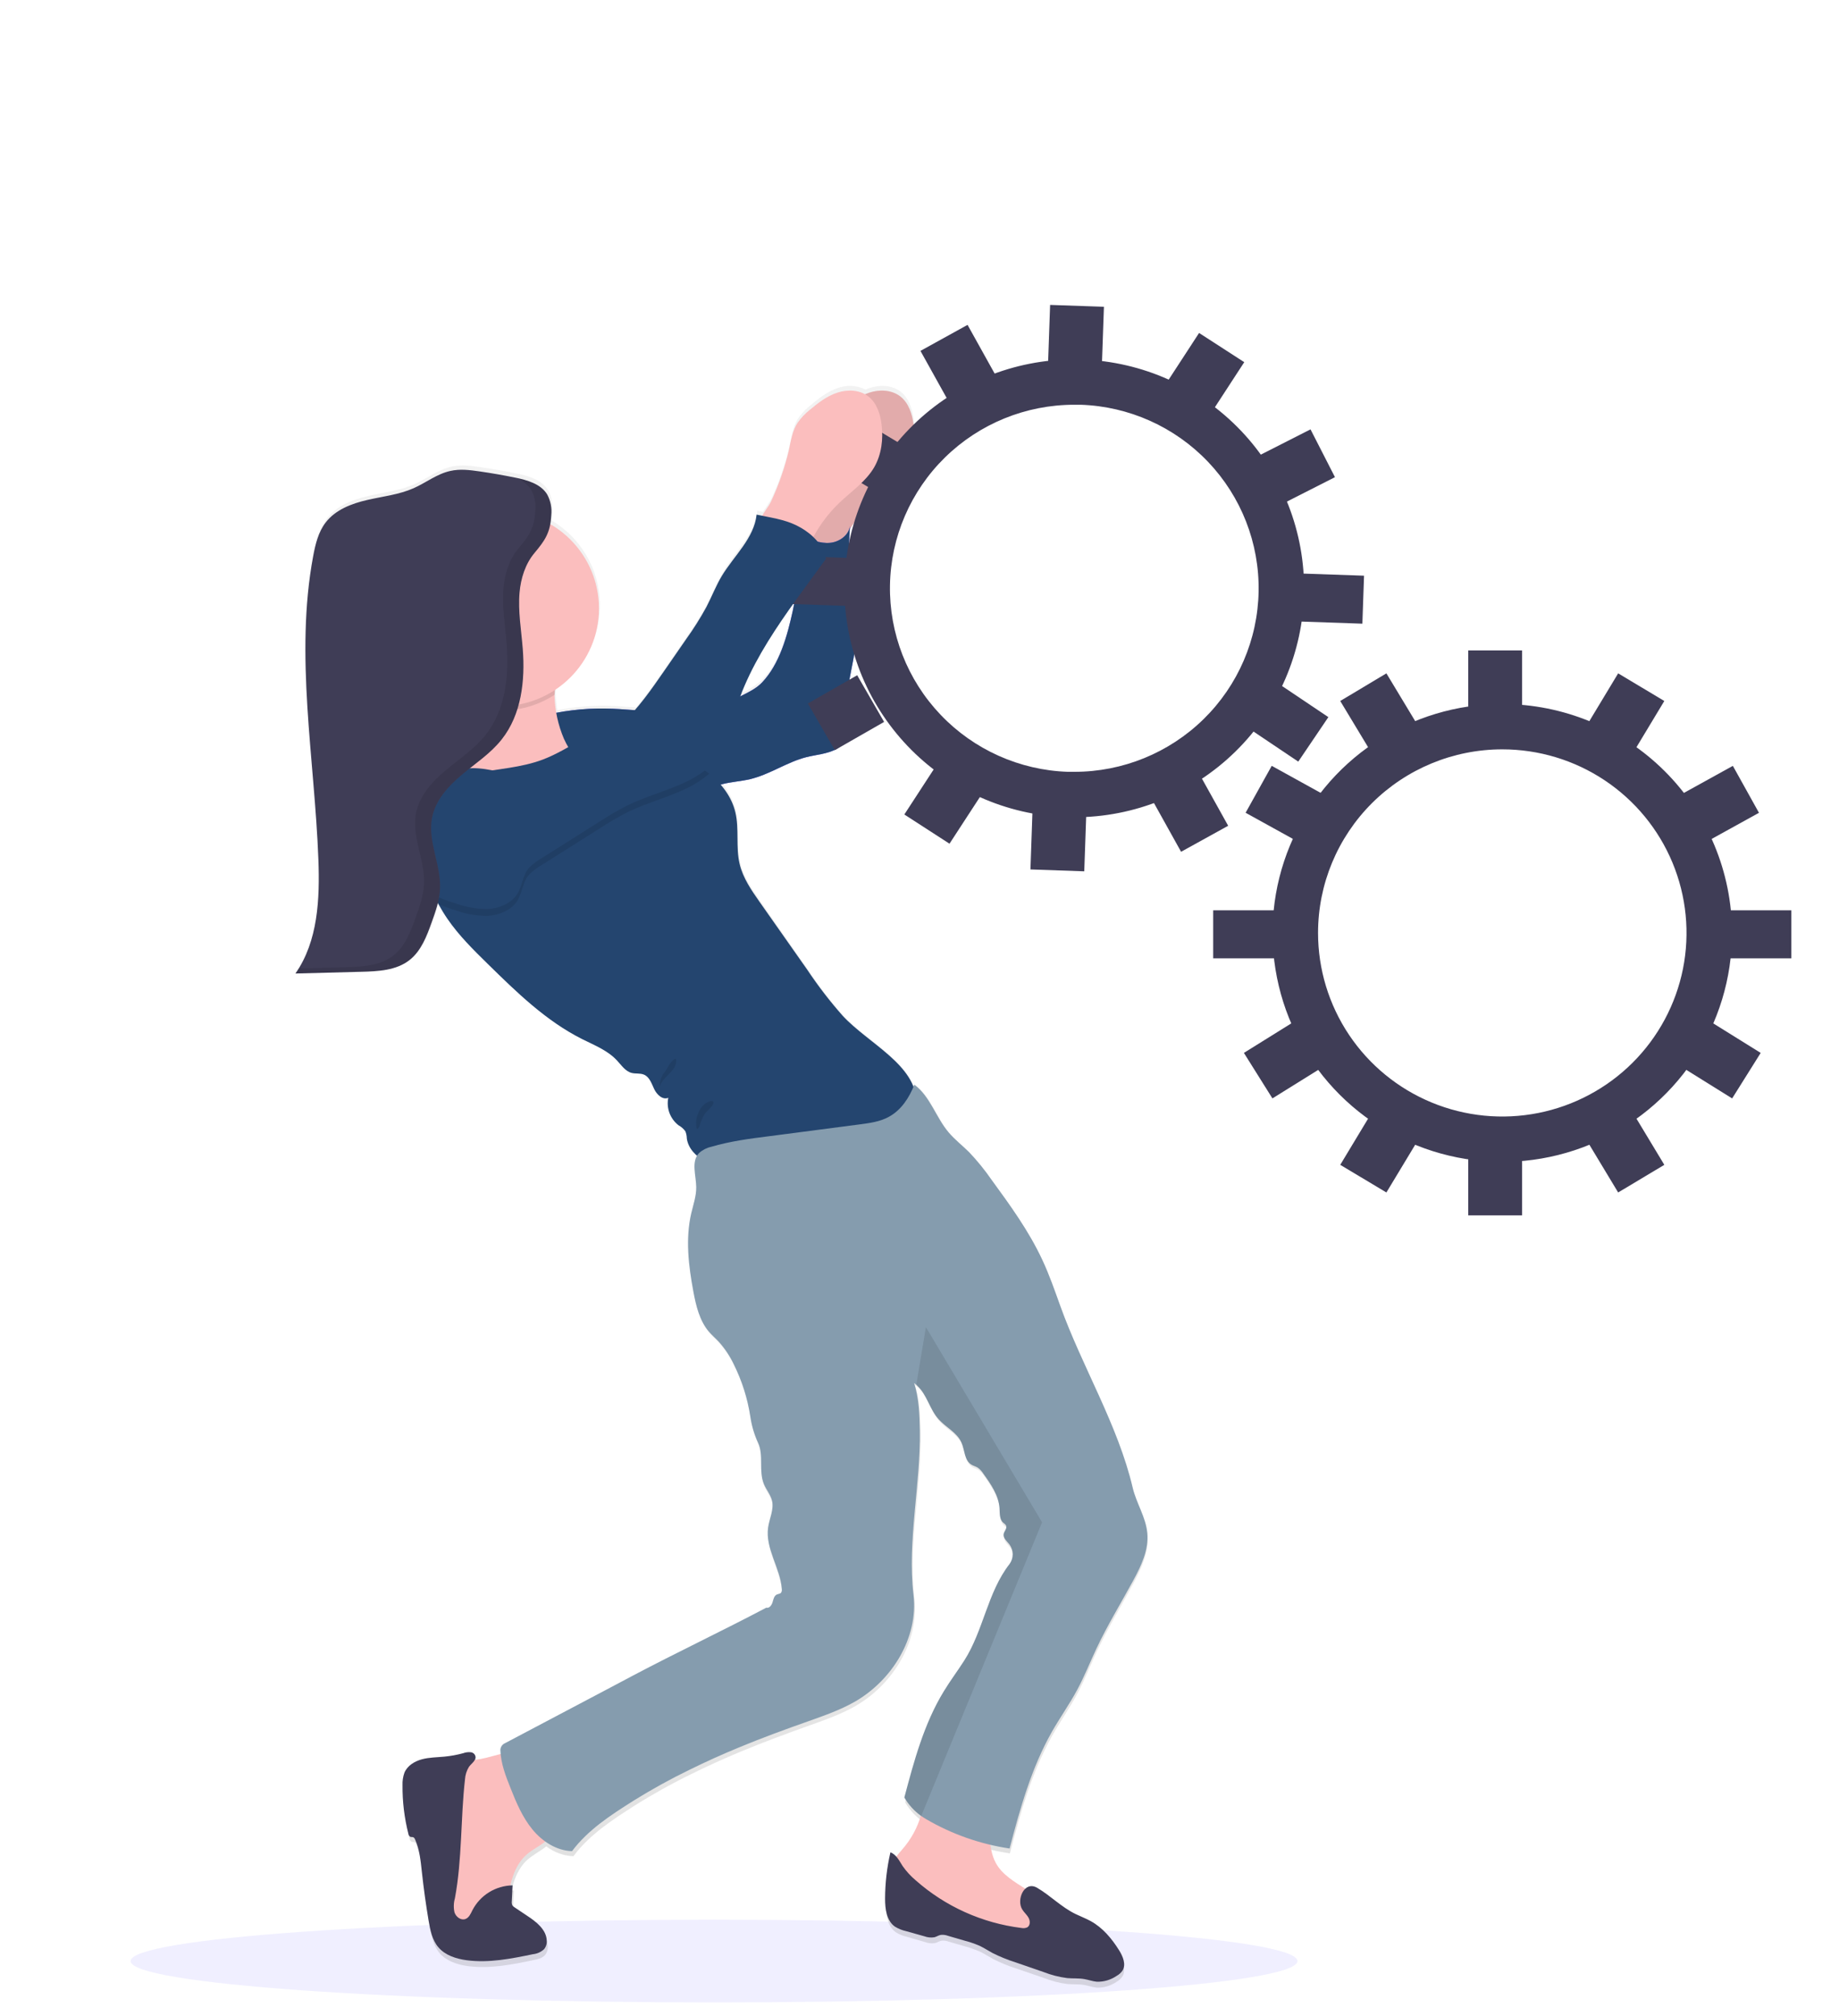 <svg width="125" height="137" viewBox="0 0 125 137" fill="none" xmlns="http://www.w3.org/2000/svg">
<g clip-path="url(#clip0)">
<path opacity="0.1" d="M48.535 136.076C70.436 136.076 88.191 134.818 88.191 133.267C88.191 131.715 70.436 130.458 48.535 130.458C26.633 130.458 8.878 131.715 8.878 133.267C8.878 134.818 26.633 136.076 48.535 136.076Z" fill="#6C63FF"/>
<path d="M71.508 117.972C72.054 116.995 72.707 116.074 73.234 115.085C73.716 114.179 74.093 113.218 74.528 112.287C75.272 110.692 76.189 109.184 77.023 107.632C77.569 106.616 78.097 105.508 77.991 104.359C77.891 103.272 77.251 102.329 77.004 101.278C75.996 96.963 73.571 93.001 72.092 88.827C71.713 87.769 71.346 86.703 70.873 85.681C69.964 83.714 68.69 81.947 67.417 80.195C66.958 79.525 66.447 78.892 65.889 78.302C65.432 77.847 64.919 77.447 64.504 76.954C63.65 75.939 63.249 74.478 62.18 73.692C62.161 73.739 62.141 73.784 62.121 73.831C61.356 71.883 58.787 70.598 57.297 68.983C56.43 67.997 55.632 66.952 54.909 65.857L51.665 61.186C51.107 60.382 50.537 59.555 50.312 58.596C50.035 57.44 50.292 56.208 50.019 55.051C49.844 54.355 49.504 53.711 49.028 53.174C49.058 53.164 49.091 53.152 49.124 53.145C49.742 52.98 50.397 52.951 51.01 52.804C52.347 52.487 53.51 51.635 54.841 51.294C55.522 51.113 56.248 51.077 56.864 50.75C57.164 50.572 57.401 50.304 57.541 49.985C57.681 49.666 57.718 49.312 57.646 48.971C57.215 46.696 58.419 44.391 58.216 42.084C58.161 41.446 57.998 40.824 57.892 40.191C57.646 38.723 57.692 37.219 57.779 35.729C58.194 35.058 58.693 34.441 59.262 33.893C60.08 33.107 61.057 32.444 61.627 31.459C62.123 30.588 62.243 29.535 62.118 28.538C62.029 27.813 61.781 27.05 61.208 26.609C60.635 26.169 59.813 26.136 59.12 26.366C59.023 26.397 58.929 26.435 58.836 26.475C58.546 26.331 58.23 26.247 57.907 26.228C57.584 26.209 57.26 26.256 56.955 26.366C56.264 26.595 55.671 27.05 55.114 27.523C54.784 27.781 54.495 28.086 54.256 28.429C53.904 28.973 53.803 29.643 53.67 30.283C53.388 31.518 52.976 32.72 52.442 33.87C52.344 34.073 52.078 34.437 51.864 34.785L51.474 34.705C51.305 36.32 49.948 37.505 49.122 38.901C48.72 39.579 48.438 40.32 48.076 41.022C47.663 41.785 47.202 42.522 46.695 43.227C46.204 43.952 45.712 44.67 45.22 45.382C44.603 46.317 43.935 47.217 43.219 48.079C42.551 48.025 41.884 47.976 41.218 47.965C40.101 47.949 38.984 48.048 37.887 48.26C37.823 47.876 37.784 47.488 37.769 47.099C37.769 47.075 37.769 47.051 37.769 47.028C37.769 46.934 37.78 46.821 37.793 46.7C38.738 46.069 39.508 45.21 40.029 44.202C40.551 43.194 40.808 42.072 40.776 40.938C40.743 39.805 40.423 38.699 39.845 37.722C39.267 36.745 38.45 35.931 37.471 35.354C37.507 35.15 37.53 34.945 37.54 34.738C37.54 34.617 37.54 34.493 37.54 34.376C37.54 34.314 37.54 34.252 37.527 34.194C37.516 34.072 37.495 33.951 37.465 33.832C37.451 33.774 37.434 33.716 37.414 33.651C37.376 33.537 37.325 33.428 37.263 33.324C37.26 33.318 37.255 33.312 37.251 33.306C37.227 33.268 37.203 33.23 37.176 33.194C37.149 33.158 37.152 33.165 37.142 33.15C37.122 33.124 37.102 33.098 37.08 33.074L37.034 33.027C37.014 33.005 36.994 32.984 36.972 32.964L36.921 32.918L36.858 32.862L36.8 32.819L36.734 32.77L36.67 32.728L36.605 32.686C36.583 32.672 36.559 32.659 36.536 32.647L36.468 32.608L36.396 32.572L36.328 32.539L36.248 32.505L36.183 32.476L36.096 32.444L36.034 32.42L35.939 32.387L35.883 32.369L35.779 32.337L35.73 32.322L35.617 32.291L35.574 32.279L35.455 32.25L35.421 32.24L35.29 32.212H35.268L35.075 32.17C34.278 32.007 33.477 31.866 32.67 31.747C32.01 31.65 31.333 31.566 30.682 31.713C29.783 31.912 29.034 32.518 28.193 32.893C27.2 33.339 26.098 33.457 25.039 33.701C23.98 33.946 22.891 34.365 22.227 35.229C21.721 35.889 21.519 36.728 21.368 37.545C20.109 44.367 21.466 51.365 21.723 58.299C21.823 60.998 21.701 63.883 20.166 66.092L24.637 65.975C24.852 65.975 25.068 65.962 25.286 65.949C25.505 65.936 25.723 65.92 25.938 65.895C26.505 65.842 27.056 65.677 27.558 65.411C27.791 65.279 28.004 65.114 28.19 64.921C28.797 64.298 29.121 63.426 29.418 62.593C29.518 62.312 29.618 62.027 29.707 61.741C29.743 61.621 29.778 61.502 29.809 61.378L29.823 61.32L29.874 61.344C30.056 61.685 30.262 62.018 30.48 62.341C31.26 63.486 32.25 64.465 33.232 65.438C35.184 67.368 37.18 69.333 39.626 70.573C40.452 70.988 41.346 71.337 41.975 72.022C42.284 72.354 42.551 72.78 42.99 72.894C43.263 72.965 43.563 72.894 43.823 73.01C44.205 73.17 44.345 73.628 44.522 74.005C44.698 74.382 45.096 74.766 45.475 74.594C45.404 74.944 45.433 75.307 45.559 75.641C45.685 75.976 45.903 76.268 46.188 76.485C46.371 76.586 46.529 76.727 46.65 76.898C46.708 77.053 46.74 77.218 46.745 77.383C46.822 77.846 47.068 78.265 47.434 78.56C47.079 79.145 47.363 79.984 47.372 80.715C47.372 81.327 47.17 81.918 47.032 82.514C46.63 84.263 46.85 86.094 47.178 87.857C47.359 88.831 47.59 89.838 48.227 90.594C48.434 90.839 48.682 91.051 48.9 91.288C49.317 91.756 49.663 92.282 49.928 92.849C50.48 93.971 50.856 95.172 51.043 96.408C51.131 97.029 51.309 97.633 51.571 98.203C51.969 99.069 51.605 100.134 51.962 101.019C52.124 101.416 52.422 101.755 52.518 102.17C52.655 102.773 52.337 103.377 52.251 103.991C52.044 105.43 53.086 106.766 53.181 108.216C53.196 108.301 53.178 108.389 53.13 108.461C53.059 108.54 52.937 108.539 52.84 108.584C52.658 108.671 52.609 108.916 52.551 109.119C52.493 109.322 52.329 109.552 52.127 109.49C49.139 111.083 46.044 112.555 43.055 114.148L41.691 114.873L34.395 118.757C34.306 118.801 34.232 118.868 34.18 118.952C34.128 119.036 34.101 119.133 34.102 119.232C34.102 119.319 34.113 119.413 34.12 119.494C33.609 119.621 33.118 119.774 32.768 119.837C32.625 119.864 32.481 119.891 32.339 119.922C32.374 119.867 32.396 119.805 32.405 119.741C32.405 119.652 32.373 119.565 32.313 119.498C32.254 119.431 32.172 119.389 32.083 119.378C31.904 119.361 31.724 119.384 31.557 119.447C31.14 119.561 30.714 119.639 30.284 119.681C29.772 119.73 29.252 119.728 28.757 119.862C28.262 119.996 27.775 120.296 27.575 120.769C27.475 121.042 27.43 121.333 27.444 121.624C27.433 122.744 27.566 123.861 27.84 124.948C27.845 124.991 27.859 125.033 27.882 125.069C27.905 125.106 27.936 125.137 27.973 125.16C28.037 125.185 28.113 125.16 28.177 125.189C28.233 125.223 28.275 125.276 28.295 125.338C28.601 126.03 28.672 126.802 28.754 127.556C28.875 128.674 29.028 129.788 29.214 130.9C29.323 131.549 29.458 132.227 29.881 132.727C30.347 133.27 31.084 133.511 31.795 133.608C33.296 133.809 34.811 133.506 36.292 133.196C36.569 133.138 36.865 133.067 37.051 132.854C37.186 132.683 37.251 132.467 37.233 132.25C37.198 131.505 36.518 130.981 35.899 130.563L35.055 129.981C34.983 129.943 34.926 129.882 34.893 129.807C34.86 129.733 34.853 129.65 34.873 129.571L34.928 128.471H34.764C34.946 127.696 35.239 126.951 35.812 126.418C36.206 126.055 36.721 125.802 37.134 125.472C37.664 125.878 38.306 126.112 38.973 126.144C40.065 124.68 41.602 123.683 43.139 122.701C44.388 121.915 45.678 121.197 47.005 120.551C48.079 120.022 49.171 119.526 50.279 119.063C51.843 118.407 53.437 117.822 55.032 117.251C56.096 116.87 57.17 116.495 58.15 115.933C60.697 114.467 62.496 111.54 62.152 108.609C61.719 104.912 62.645 101.059 62.584 97.336C62.565 96.249 62.525 95.161 62.194 94.119C62.271 94.174 62.344 94.234 62.411 94.3C63.073 94.917 63.233 95.895 63.866 96.599C64.359 97.151 65.108 97.505 65.407 98.179C65.634 98.695 65.601 99.393 66.076 99.69C66.211 99.776 66.371 99.812 66.505 99.895C66.666 100.01 66.802 100.156 66.904 100.325C67.408 101.041 67.93 101.807 67.984 102.681C68.008 103.027 67.975 103.428 68.23 103.661C68.303 103.728 68.395 103.777 68.434 103.868C68.514 104.049 68.303 104.241 68.266 104.443C68.214 104.722 68.49 104.934 68.661 105.168C68.804 105.363 68.881 105.598 68.881 105.839C68.881 106.08 68.804 106.315 68.661 106.51C67.169 108.441 66.9 111.041 65.596 113.106C65.145 113.818 64.643 114.492 64.206 115.214C62.864 117.428 62.185 119.973 61.527 122.479C61.808 122.967 62.189 123.391 62.645 123.723C62.399 124.567 61.974 125.349 61.399 126.015C61.252 126.178 61.115 126.35 60.988 126.528C60.881 126.394 60.742 126.289 60.582 126.224C60.343 127.264 60.221 128.328 60.219 129.396C60.219 130.099 60.315 130.902 60.888 131.308C61.117 131.451 61.368 131.555 61.632 131.614L62.88 131.976C63.099 132.06 63.338 132.083 63.569 132.043C63.717 132.002 63.848 131.911 63.999 131.882C64.163 131.865 64.329 131.887 64.483 131.946L65.561 132.259C65.926 132.356 66.282 132.481 66.627 132.634C66.935 132.781 67.219 132.971 67.52 133.135C68.023 133.387 68.544 133.601 69.079 133.772L70.939 134.41C71.457 134.615 71.998 134.755 72.55 134.827C72.932 134.86 73.32 134.827 73.696 134.893C73.984 134.941 74.262 135.045 74.551 135.074C75.031 135.088 75.503 134.948 75.897 134.675C76.052 134.588 76.184 134.469 76.287 134.325C76.56 133.901 76.325 133.341 76.059 132.913C75.566 132.12 74.95 131.376 74.137 130.92C73.807 130.739 73.451 130.604 73.111 130.438C72.143 129.966 71.413 129.18 70.498 128.642C70.382 128.559 70.24 128.519 70.097 128.528C69.954 128.538 69.819 128.597 69.714 128.694C68.954 128.203 68.132 127.723 67.713 126.923C67.527 126.538 67.404 126.125 67.35 125.7C67.777 125.802 68.208 125.881 68.643 125.952C69.35 123.219 70.124 120.437 71.508 117.972ZM54.032 40.675C53.995 40.88 53.956 41.083 53.912 41.286C53.548 42.988 53.028 44.895 51.838 46.161C51.447 46.533 50.992 46.832 50.495 47.044L50.363 47.109C51.219 44.829 52.584 42.716 54.032 40.675Z" fill="url(#paint0_linear)"/>
<path d="M55.793 30.58C55.927 29.948 56.029 29.284 56.38 28.739C56.62 28.396 56.91 28.09 57.241 27.832C57.797 27.363 58.392 26.912 59.085 26.683C59.778 26.455 60.593 26.486 61.175 26.924C61.758 27.363 62.003 28.119 62.094 28.84C62.218 29.832 62.094 30.875 61.601 31.74C61.037 32.721 60.059 33.371 59.236 34.158C58.641 34.726 58.123 35.369 57.696 36.072C57.501 36.438 57.266 36.781 56.993 37.094C56.855 37.25 56.682 37.371 56.489 37.448C56.295 37.525 56.086 37.556 55.878 37.538C55.527 37.482 55.242 37.239 54.969 37.007C54.632 36.713 53.726 36.189 53.695 35.724C53.674 35.347 54.381 34.491 54.554 34.138C55.092 32.999 55.507 31.806 55.793 30.58Z" fill="#FBBEBE"/>
<path opacity="0.1" d="M55.793 30.58C55.927 29.948 56.029 29.284 56.38 28.739C56.62 28.396 56.91 28.09 57.241 27.832C57.797 27.363 58.392 26.912 59.085 26.683C59.778 26.455 60.593 26.486 61.175 26.924C61.758 27.363 62.003 28.119 62.094 28.84C62.218 29.832 62.094 30.875 61.601 31.74C61.037 32.721 60.059 33.371 59.236 34.158C58.641 34.726 58.123 35.369 57.696 36.072C57.501 36.438 57.266 36.781 56.993 37.094C56.855 37.25 56.682 37.371 56.489 37.448C56.295 37.525 56.086 37.556 55.878 37.538C55.527 37.482 55.242 37.239 54.969 37.007C54.632 36.713 53.726 36.189 53.695 35.724C53.674 35.347 54.381 34.491 54.554 34.138C55.092 32.999 55.507 31.806 55.793 30.58Z" fill="black"/>
<path d="M36.692 48.695C38.15 48.309 39.654 48.126 41.162 48.151C43.678 48.188 46.268 48.795 48.664 48.026C49.282 47.813 49.884 47.553 50.463 47.249C50.945 47.01 51.436 46.763 51.805 46.372C52.997 45.114 53.51 43.22 53.883 41.529C54.256 39.838 54.352 38.102 54.448 36.375C55.069 36.663 55.722 36.947 56.409 36.889C57.097 36.831 57.783 36.309 57.779 35.621C57.677 37.221 57.597 38.841 57.868 40.422C57.974 41.049 58.138 41.667 58.194 42.301C58.398 44.592 57.192 46.881 57.623 49.141C57.694 49.48 57.657 49.833 57.517 50.15C57.376 50.467 57.14 50.732 56.841 50.908C56.222 51.24 55.494 51.282 54.814 51.452C53.481 51.791 52.316 52.635 50.978 52.951C50.354 53.097 49.704 53.132 49.089 53.29C48.205 53.522 47.403 54.025 46.503 54.185C45.828 54.304 45.133 54.223 44.451 54.281C43.858 54.33 43.276 54.486 42.681 54.5C41.225 54.536 39.848 53.715 38.881 52.626C37.913 51.537 37.3 50.015 36.692 48.695Z" fill="#6C63FF"/>
<path d="M36.692 48.695C38.15 48.309 39.654 48.126 41.162 48.151C43.678 48.188 46.268 48.795 48.664 48.026C49.282 47.813 49.884 47.553 50.463 47.249C50.945 47.01 51.436 46.763 51.805 46.372C52.997 45.114 53.51 43.22 53.883 41.529C54.256 39.838 54.352 38.102 54.448 36.375C55.069 36.663 55.722 36.947 56.409 36.889C57.097 36.831 57.783 36.309 57.779 35.621C57.677 37.221 57.597 38.841 57.868 40.422C57.974 41.049 58.138 41.667 58.194 42.301C58.398 44.592 57.192 46.881 57.623 49.141C57.694 49.48 57.657 49.833 57.517 50.15C57.376 50.467 57.14 50.732 56.841 50.908C56.222 51.24 55.494 51.282 54.814 51.452C53.481 51.791 52.316 52.635 50.978 52.951C50.354 53.097 49.704 53.132 49.089 53.29C48.205 53.522 47.403 54.025 46.503 54.185C45.828 54.304 45.133 54.223 44.451 54.281C43.858 54.33 43.276 54.486 42.681 54.5C41.225 54.536 39.848 53.715 38.881 52.626C37.913 51.537 37.3 50.015 36.692 48.695Z" fill="#24456F"/>
<path d="M102.113 50.923C104.589 50.923 107.011 51.654 109.07 53.025C111.129 54.396 112.734 56.345 113.682 58.625C114.63 60.905 114.878 63.413 114.395 65.834C113.911 68.254 112.718 70.477 110.967 72.222C109.215 73.967 106.984 75.155 104.555 75.636C102.125 76.117 99.607 75.87 97.319 74.925C95.031 73.981 93.075 72.381 91.699 70.329C90.324 68.277 89.59 65.865 89.59 63.397C89.59 60.089 90.91 56.916 93.258 54.576C95.607 52.237 98.792 50.923 102.113 50.923ZM102.113 47.842C99.024 47.842 96.005 48.754 93.437 50.464C90.869 52.173 88.868 54.603 87.686 57.446C86.504 60.289 86.195 63.417 86.798 66.435C87.4 69.453 88.888 72.225 91.072 74.401C93.256 76.576 96.038 78.058 99.067 78.658C102.096 79.258 105.236 78.95 108.089 77.772C110.943 76.594 113.381 74.6 115.097 72.041C116.813 69.482 117.728 66.474 117.728 63.397C117.723 59.273 116.076 55.319 113.149 52.402C110.221 49.486 106.252 47.846 102.113 47.842Z" fill="#3F3D56"/>
<path d="M103.46 44.202H99.8V48.041H103.46V44.202Z" fill="#3F3D56"/>
<path d="M113.126 47.637L109.989 45.759L108.004 49.05L111.142 50.928L113.126 47.637Z" fill="#3F3D56"/>
<path d="M119.56 55.235L117.785 52.045L114.416 53.906L116.19 57.096L119.56 55.235Z" fill="#3F3D56"/>
<path d="M117.737 74.645L119.677 71.552L116.409 69.518L114.47 72.611L117.737 74.645Z" fill="#3F3D56"/>
<path d="M88.036 57.094L89.811 53.905L86.441 52.044L84.666 55.233L88.036 57.094Z" fill="#3F3D56"/>
<path d="M89.757 72.609L87.817 69.517L84.55 71.551L86.489 74.643L89.757 72.609Z" fill="#3F3D56"/>
<path d="M93.083 50.928L96.22 49.049L94.236 45.759L91.098 47.637L93.083 50.928Z" fill="#3F3D56"/>
<path d="M103.46 78.754H99.8V82.592H103.46V78.754Z" fill="#3F3D56"/>
<path d="M111.142 75.868L108.005 77.746L109.989 81.036L113.127 79.158L111.142 75.868Z" fill="#3F3D56"/>
<path d="M91.099 79.158L94.236 81.036L96.221 77.746L93.083 75.868L91.099 79.158Z" fill="#3F3D56"/>
<path d="M86.894 61.862H82.463V65.124H86.894V61.862Z" fill="#3F3D56"/>
<path d="M117.331 65.125H121.762V61.862H117.331V65.125Z" fill="#3F3D56"/>
<path d="M73.014 27.505C73.162 27.505 73.309 27.505 73.456 27.505C76.739 27.616 79.845 29.008 82.108 31.38C84.37 33.752 85.606 36.914 85.55 40.186C85.495 43.458 84.151 46.576 81.809 48.87C79.467 51.164 76.315 52.45 73.031 52.45C72.883 52.45 72.736 52.45 72.587 52.45C69.304 52.339 66.197 50.947 63.935 48.575C61.673 46.203 60.437 43.04 60.493 39.768C60.549 36.496 61.893 33.378 64.235 31.084C66.577 28.79 69.73 27.505 73.014 27.505ZM73.014 24.424C68.919 24.423 64.987 26.026 62.066 28.886C59.146 31.746 57.469 35.635 57.399 39.715C57.329 43.794 58.871 47.738 61.691 50.697C64.512 53.655 68.386 55.39 72.479 55.53C72.661 55.53 72.843 55.539 73.025 55.539C77.12 55.539 81.052 53.936 83.972 51.075C86.892 48.215 88.568 44.326 88.638 40.247C88.708 36.167 87.167 32.224 84.346 29.265C81.525 26.308 77.651 24.572 73.558 24.433C73.376 24.433 73.194 24.424 73.012 24.424H73.014Z" fill="#3F3D56"/>
<path d="M75.036 20.847L71.378 20.721L71.244 24.557L74.902 24.684L75.036 20.847Z" fill="#3F3D56"/>
<path d="M84.574 24.612L81.504 22.627L79.406 25.846L82.476 27.832L84.574 24.612Z" fill="#3F3D56"/>
<path d="M90.74 32.427L89.078 29.178L85.646 30.922L87.308 34.17L90.74 32.427Z" fill="#3F3D56"/>
<path d="M88.245 51.757L90.291 48.734L87.097 46.588L85.05 49.611L88.245 51.757Z" fill="#3F3D56"/>
<path d="M59.17 33.194L61.055 30.068L57.752 28.091L55.868 31.217L59.17 33.194Z" fill="#3F3D56"/>
<path d="M60.094 49.059L58.264 45.887L54.912 47.806L56.742 50.979L60.094 49.059Z" fill="#3F3D56"/>
<path d="M64.433 27.202L67.634 25.434L65.766 22.077L62.565 23.845L64.433 27.202Z" fill="#3F3D56"/>
<path d="M73.833 55.374L70.175 55.248L70.041 59.084L73.699 59.211L73.833 55.374Z" fill="#3F3D56"/>
<path d="M81.612 52.759L78.412 54.527L80.28 57.884L83.481 56.116L81.612 52.759Z" fill="#3F3D56"/>
<path d="M61.469 55.35L64.539 57.335L66.636 54.116L63.566 52.13L61.469 55.35Z" fill="#3F3D56"/>
<path d="M57.865 37.921L53.436 37.768L53.322 41.028L57.751 41.182L57.865 37.921Z" fill="#3F3D56"/>
<path d="M88.174 42.23L92.603 42.383L92.716 39.123L88.288 38.969L88.174 42.23Z" fill="#3F3D56"/>
<path d="M32.69 119.532C32.239 119.587 31.802 119.723 31.4 119.933C30.855 120.265 30.518 120.85 30.278 121.441C29.676 122.923 29.55 124.551 29.525 126.153C29.503 127.444 29.547 128.765 30.011 129.968C30.138 130.349 30.359 130.692 30.653 130.967C30.912 131.17 31.211 131.314 31.531 131.391C32.223 131.572 33.025 131.572 33.591 131.137C34.22 130.646 34.378 129.782 34.511 128.997C34.693 127.938 34.946 126.822 35.735 126.084C36.321 125.541 37.16 125.269 37.585 124.595C38.093 123.793 37.825 122.748 37.502 121.856C37.22 121.084 36.807 119.516 35.995 119.121C35.184 118.726 33.534 119.38 32.69 119.532Z" fill="#FBBEBE"/>
<path d="M62.609 123.329C62.364 124.194 61.929 124.993 61.336 125.669C60.972 126.082 60.526 126.584 60.717 127.097C60.795 127.271 60.91 127.425 61.055 127.549C63.722 130.149 67.453 131.414 71.155 131.875C71.215 131.891 71.277 131.891 71.337 131.875C71.446 131.826 71.472 131.694 71.486 131.572C71.545 131.188 71.545 130.797 71.486 130.412C71.304 129.506 70.513 128.877 69.738 128.381C68.963 127.884 68.115 127.402 67.682 126.592C67.137 125.584 67.371 124.272 66.729 123.329C66.209 122.563 65.243 122.242 64.326 122.092C64.008 122.043 63.331 121.695 63.053 121.856C62.769 122.019 62.705 123.014 62.609 123.329Z" fill="#FBBEBE"/>
<path d="M32.326 119.438C32.327 119.349 32.294 119.262 32.235 119.195C32.176 119.129 32.093 119.086 32.004 119.076C31.826 119.057 31.646 119.08 31.479 119.143C31.061 119.256 30.636 119.333 30.205 119.375C29.694 119.424 29.172 119.422 28.675 119.556C28.179 119.69 27.693 119.985 27.491 120.462C27.393 120.734 27.349 121.023 27.36 121.312C27.35 122.425 27.483 123.534 27.757 124.612C27.762 124.656 27.776 124.697 27.799 124.734C27.823 124.771 27.854 124.802 27.891 124.825C27.955 124.85 28.032 124.825 28.095 124.854C28.151 124.887 28.193 124.939 28.213 125C28.521 125.689 28.592 126.45 28.674 127.204C28.795 128.315 28.948 129.421 29.134 130.525C29.243 131.168 29.378 131.844 29.803 132.337C30.269 132.881 31.008 133.114 31.719 133.21C33.221 133.41 34.739 133.109 36.223 132.801C36.506 132.773 36.772 132.654 36.981 132.462C37.117 132.293 37.182 132.078 37.163 131.862C37.129 131.123 36.447 130.593 35.828 130.187L34.977 129.617C34.917 129.584 34.866 129.538 34.828 129.482C34.787 129.398 34.773 129.303 34.786 129.211L34.84 128.123C34.275 128.132 33.722 128.294 33.242 128.591C32.761 128.888 32.371 129.31 32.112 129.81C31.994 130.044 31.883 130.318 31.637 130.409C31.333 130.523 30.995 130.267 30.893 129.961C30.822 129.645 30.831 129.316 30.92 129.004C31.419 126.343 31.302 123.608 31.606 120.919C31.625 120.617 31.718 120.324 31.877 120.067C32.024 119.864 32.299 119.686 32.326 119.438Z" fill="#3F3D56"/>
<path d="M69.48 129.754C69.605 129.961 69.8 130.117 69.916 130.331C70.033 130.545 70.031 130.856 69.822 130.978C69.698 131.032 69.561 131.046 69.429 131.018C66.758 130.687 64.25 129.557 62.238 127.777C61.904 127.496 61.608 127.172 61.357 126.815C61.123 126.452 60.924 126.026 60.524 125.878C60.285 126.911 60.163 127.967 60.16 129.028C60.16 129.725 60.257 130.523 60.83 130.927C61.059 131.069 61.312 131.171 61.576 131.23L62.825 131.581C63.046 131.664 63.284 131.687 63.517 131.648C63.664 131.608 63.795 131.516 63.946 131.489C64.111 131.471 64.277 131.492 64.432 131.55L65.51 131.864C65.875 131.957 66.232 132.078 66.578 132.226C66.886 132.371 67.171 132.562 67.471 132.723C67.975 132.975 68.497 133.186 69.034 133.356L70.933 134.012C71.452 134.216 71.995 134.355 72.549 134.425C72.93 134.458 73.318 134.425 73.696 134.49C73.984 134.539 74.262 134.642 74.553 134.671C75.033 134.684 75.504 134.545 75.899 134.274C76.053 134.189 76.187 134.071 76.29 133.928C76.563 133.506 76.329 132.95 76.061 132.524C75.568 131.737 74.951 130.999 74.137 130.55C73.805 130.369 73.449 130.235 73.109 130.07C72.141 129.602 71.408 128.821 70.493 128.286C69.629 127.786 69.072 129.089 69.48 129.754Z" fill="#3F3D56"/>
<path d="M42.806 53.578C41.803 54.264 40.654 54.71 39.448 54.879C38.818 54.957 38.182 54.991 37.547 54.98C34.898 54.977 32.254 54.757 29.641 54.323C30.682 53.181 31.733 51.966 32.126 50.469C32.321 49.68 32.361 48.86 32.245 48.055C32.087 47.023 31.84 46.006 31.506 45.016C32.62 45.075 33.738 45.047 34.848 44.931C35.481 44.867 37.031 44.293 37.576 44.728C38.087 45.132 37.702 46.562 37.693 47.222C37.693 47.245 37.693 47.269 37.693 47.292C37.721 48.294 37.938 49.281 38.331 50.203C39.132 51.986 40.843 53.451 42.806 53.578Z" fill="#FBBEBE"/>
<path opacity="0.1" d="M37.7 47.213C36.903 47.731 36.003 48.074 35.062 48.218C34.121 48.362 33.159 48.303 32.243 48.046C32.085 47.014 31.838 45.997 31.504 45.007C32.619 45.066 33.736 45.038 34.846 44.922C35.479 44.858 37.029 44.284 37.575 44.719C38.095 45.123 37.709 46.553 37.7 47.213Z" fill="black"/>
<path d="M34.054 47.985C37.732 47.985 40.712 45.015 40.712 41.352C40.712 37.688 37.732 34.718 34.054 34.718C30.377 34.718 27.397 37.688 27.397 41.352C27.397 45.015 30.377 47.985 34.054 47.985Z" fill="#FBBEBE"/>
<path d="M62.303 74.917C62.307 75.452 62.17 75.979 61.907 76.446C61.644 76.913 61.263 77.304 60.803 77.579C60.288 77.848 59.736 78.041 59.165 78.15C56.12 78.875 53.001 79.471 49.873 79.294C49.197 79.256 48.509 79.176 47.901 78.88C47.294 78.585 46.776 78.032 46.684 77.365C46.681 77.2 46.648 77.037 46.588 76.883C46.468 76.713 46.309 76.573 46.126 76.474C45.845 76.258 45.63 75.969 45.506 75.638C45.382 75.307 45.353 74.948 45.424 74.601C45.044 74.77 44.647 74.389 44.469 74.014C44.291 73.639 44.151 73.186 43.769 73.028C43.508 72.918 43.208 72.983 42.934 72.912C42.495 72.8 42.228 72.368 41.919 72.046C41.287 71.374 40.392 71.026 39.566 70.612C37.116 69.382 35.119 67.432 33.163 65.514C32.179 64.548 31.188 63.575 30.407 62.433C30.187 62.112 29.989 61.782 29.802 61.444C29.21 60.313 28.697 59.144 28.266 57.944C28.019 57.302 27.768 56.624 27.87 55.95C27.879 55.889 27.891 55.827 27.906 55.769C28.033 55.331 28.237 54.919 28.51 54.553C29.187 53.561 30.074 52.623 31.239 52.318C32.403 52.014 33.565 52.382 34.748 52.632C35.14 52.719 35.538 52.779 35.939 52.813C37.193 52.902 38.433 52.566 39.645 52.233L40.965 51.87C41.627 51.689 41.959 50.892 42.628 50.752C42.927 50.709 43.232 50.725 43.525 50.797C44.884 51.055 46.253 51.386 47.449 52.075C47.715 52.229 47.969 52.402 48.211 52.592C49.062 53.262 49.735 54.156 49.983 55.2C50.255 56.347 49.999 57.572 50.276 58.719C50.501 59.667 51.072 60.494 51.633 61.293L54.883 65.918C55.609 67.007 56.408 68.045 57.275 69.025C59.018 70.915 62.26 72.345 62.303 74.917Z" fill="#24456F"/>
<path d="M53.623 30.58C53.757 29.948 53.857 29.284 54.208 28.739C54.448 28.396 54.738 28.09 55.069 27.832C55.627 27.363 56.22 26.912 56.913 26.683C57.606 26.455 58.421 26.486 59.004 26.924C59.586 27.363 59.831 28.119 59.922 28.84C60.046 29.832 59.922 30.875 59.429 31.74C58.865 32.721 57.887 33.371 57.064 34.158C56.469 34.726 55.951 35.37 55.524 36.072C55.329 36.438 55.094 36.781 54.821 37.094C54.683 37.25 54.511 37.371 54.317 37.448C54.123 37.525 53.914 37.556 53.706 37.538C53.357 37.482 53.07 37.239 52.797 37.007C52.46 36.713 51.553 36.189 51.523 35.724C51.502 35.347 52.209 34.491 52.382 34.138C52.919 32.998 53.335 31.806 53.623 30.58Z" fill="#FBBEBE"/>
<path d="M77.022 107.418C76.185 108.957 75.268 110.456 74.522 112.04C74.088 112.966 73.711 113.919 73.227 114.82C72.7 115.803 72.05 116.716 71.499 117.687C70.111 120.136 69.338 122.898 68.623 125.618C66.623 125.32 64.699 124.643 62.955 123.625C62.836 123.556 62.724 123.483 62.614 123.406C62.148 123.072 61.758 122.644 61.47 122.15C62.13 119.661 62.809 117.131 64.153 114.933C64.592 114.208 65.094 113.546 65.545 112.839C66.853 110.791 67.122 108.207 68.616 106.289C68.758 106.096 68.835 105.862 68.835 105.622C68.835 105.382 68.758 105.149 68.616 104.955C68.443 104.732 68.168 104.52 68.219 104.245C68.257 104.044 68.468 103.862 68.386 103.674C68.348 103.583 68.255 103.534 68.183 103.469C67.928 103.235 67.961 102.837 67.939 102.494C67.882 101.626 67.36 100.863 66.847 100.154C66.745 99.986 66.61 99.841 66.449 99.727C66.314 99.645 66.154 99.609 66.02 99.525C65.543 99.228 65.578 98.536 65.349 98.023C65.05 97.347 64.299 97.003 63.806 96.453C63.178 95.756 63.018 94.782 62.351 94.172C62.283 94.106 62.211 94.045 62.134 93.99C62.465 95.014 62.498 96.107 62.522 97.186C62.585 100.881 61.658 104.707 62.092 108.379C62.434 111.291 60.637 114.199 58.081 115.654C57.099 116.212 56.026 116.585 54.96 116.964C53.361 117.528 51.767 118.11 50.199 118.762C49.091 119.219 47.999 119.711 46.925 120.239C45.596 120.882 44.304 121.594 43.052 122.374C41.513 123.349 39.974 124.341 38.881 125.796C37.824 125.767 36.856 125.135 36.187 124.319C35.517 123.503 35.095 122.507 34.711 121.535C34.371 120.692 34.036 119.822 34.011 118.914C34.015 118.817 34.048 118.723 34.104 118.642C34.16 118.562 34.237 118.499 34.327 118.461L41.635 114.603L43.001 113.878C45.993 112.296 49.093 110.833 52.086 109.253C52.287 109.312 52.449 109.084 52.509 108.89C52.569 108.696 52.611 108.446 52.8 108.359C52.895 108.314 53.019 108.316 53.09 108.236C53.136 108.164 53.154 108.079 53.141 107.995C53.044 106.545 52 105.227 52.209 103.797C52.298 103.188 52.613 102.588 52.477 101.985C52.38 101.57 52.082 101.235 51.92 100.841C51.556 99.962 51.92 98.904 51.527 98.043C51.266 97.477 51.088 96.876 50.999 96.26C50.811 95.031 50.435 93.839 49.883 92.725C49.617 92.162 49.271 91.64 48.855 91.176C48.635 90.94 48.387 90.73 48.178 90.485C47.543 89.735 47.309 88.734 47.128 87.767C46.801 86.014 46.583 84.196 46.983 82.46C47.121 81.867 47.332 81.28 47.323 80.673C47.314 79.87 46.959 78.933 47.52 78.353C47.752 78.145 48.034 78.001 48.338 77.934C49.626 77.552 50.967 77.378 52.3 77.21L58.403 76.414C59.102 76.321 59.817 76.233 60.433 75.886C61.261 75.431 61.81 74.589 62.147 73.712C63.218 74.491 63.619 75.943 64.474 76.948C64.89 77.44 65.405 77.837 65.862 78.288C66.42 78.874 66.931 79.502 67.391 80.167C68.665 81.909 69.938 83.663 70.848 85.617C71.323 86.632 71.69 87.691 72.068 88.743C73.558 92.888 75.987 96.823 76.994 101.108C77.242 102.155 77.884 103.101 77.984 104.172C78.097 105.309 77.569 106.407 77.022 107.418Z" fill="#859CAE"/>
<path opacity="0.1" d="M45.06 72.994C44.91 73.269 44.833 73.578 44.834 73.891C44.971 73.22 45.897 72.849 45.957 72.185C45.984 71.879 45.928 71.894 45.739 72.055C45.451 72.303 45.326 72.731 45.06 72.994Z" fill="black"/>
<path opacity="0.1" d="M47.882 75.031C47.686 75.196 47.54 75.411 47.459 75.653C47.302 75.993 47.272 76.379 47.374 76.74C47.51 76.677 47.556 76.51 47.598 76.365C47.665 76.139 47.762 75.923 47.887 75.723C47.996 75.542 48.5 75.138 48.498 74.948C48.493 74.656 48.016 74.928 47.882 75.031Z" fill="black"/>
<path opacity="0.1" d="M48.207 52.579C47.779 52.946 47.308 53.259 46.803 53.511C45.484 54.176 44.023 54.528 42.695 55.173C42.04 55.507 41.404 55.877 40.789 56.28L36.841 58.772C36.524 58.953 36.232 59.174 35.972 59.43C35.497 59.934 35.499 60.82 35.062 61.36C34.626 61.9 33.873 62.205 33.147 62.241C32.42 62.245 31.698 62.123 31.013 61.879C30.598 61.755 30.191 61.607 29.794 61.436C29.379 61.261 28.985 61.037 28.623 60.769C27.919 60.24 27.349 59.47 27.244 58.595C27.196 57.994 27.276 57.39 27.479 56.822C27.588 56.453 27.728 56.093 27.899 55.747C27.996 55.551 28.108 55.362 28.233 55.182C29.143 53.902 30.738 53.302 32.283 53.007C33.094 52.849 33.92 52.753 34.74 52.615C35.133 52.703 35.531 52.763 35.932 52.797C37.185 52.886 38.426 52.55 39.637 52.217L40.958 51.854C41.62 51.673 41.951 50.876 42.621 50.736C42.92 50.693 43.224 50.709 43.517 50.781C44.876 51.039 46.246 51.37 47.441 52.059C47.709 52.214 47.965 52.388 48.207 52.579Z" fill="black"/>
<path d="M51.427 34.973C51.258 36.577 49.899 37.755 49.062 39.142C48.66 39.814 48.378 40.552 48.016 41.248C47.601 42.007 47.139 42.739 46.634 43.441L45.155 45.58C44.285 46.837 43.407 48.106 42.295 49.159C40.358 49.487 38.733 50.921 36.896 51.617C35.426 52.173 33.824 52.249 32.281 52.548C30.738 52.847 29.139 53.454 28.233 54.723C27.896 55.223 27.641 55.774 27.477 56.354C27.273 56.921 27.194 57.525 27.244 58.125C27.355 58.998 27.917 59.767 28.621 60.3C29.325 60.833 30.167 61.148 31.011 61.409C31.696 61.652 32.418 61.775 33.145 61.772C33.873 61.735 34.611 61.456 35.062 60.891C35.513 60.325 35.492 59.464 35.972 58.96C36.233 58.705 36.526 58.483 36.843 58.303L40.791 55.81C41.405 55.41 42.041 55.043 42.695 54.71C44.023 54.063 45.484 53.714 46.803 53.048C48.122 52.383 49.349 51.285 49.613 49.835C50.417 45.38 53.512 41.625 56.162 37.946C56.075 37.928 56.102 37.73 56.069 37.647C55.731 36.773 54.978 36.115 54.13 35.7C53.282 35.285 52.337 35.169 51.427 34.973Z" fill="#24456F"/>
<path d="M37.471 35.006C37.52 34.523 37.424 34.036 37.196 33.607C36.758 32.882 35.839 32.627 35.013 32.456C34.214 32.293 33.411 32.153 32.605 32.036C31.942 31.94 31.264 31.855 30.613 32.003C29.703 32.201 28.963 32.8 28.121 33.174C27.125 33.616 26.023 33.732 24.961 33.977C23.898 34.221 22.811 34.636 22.145 35.496C21.639 36.148 21.437 36.982 21.286 37.794C20.026 44.57 21.383 51.521 21.641 58.408C21.741 61.088 21.619 63.954 20.082 66.156L24.559 66.038C25.705 66.009 26.936 65.949 27.833 65.244C28.626 64.624 29.001 63.626 29.341 62.68C29.609 61.935 29.878 61.175 29.912 60.385C29.983 58.767 29.061 57.177 29.367 55.584C29.59 54.395 30.458 53.435 31.388 52.654C32.317 51.872 33.35 51.203 34.102 50.247C35.444 48.556 35.701 46.245 35.533 44.097C35.433 42.819 35.204 41.542 35.315 40.264C35.399 39.309 35.703 38.323 36.33 37.578C37.036 36.733 37.409 36.204 37.471 35.006Z" fill="#3F3D56"/>
<path opacity="0.1" d="M37.196 33.607C36.765 32.893 35.87 32.636 35.05 32.465C35.486 32.62 35.859 32.913 36.112 33.299C36.341 33.728 36.437 34.215 36.387 34.698C36.325 35.894 35.952 36.423 35.239 37.27C34.611 38.015 34.307 38.999 34.224 39.956C34.113 41.233 34.342 42.511 34.442 43.789C34.609 45.937 34.353 48.247 33.012 49.938C32.259 50.888 31.226 51.57 30.298 52.345C29.37 53.121 28.499 54.087 28.275 55.276C27.975 56.869 28.897 58.459 28.821 60.077C28.786 60.867 28.515 61.627 28.248 62.371C27.91 63.318 27.533 64.314 26.74 64.934C25.83 65.639 24.606 65.701 23.465 65.73L20.295 65.813C20.224 65.929 20.151 66.045 20.073 66.156L24.55 66.038C25.696 66.009 26.927 65.949 27.824 65.244C28.617 64.624 28.992 63.626 29.332 62.679C29.599 61.935 29.869 61.175 29.903 60.385C29.974 58.767 29.052 57.177 29.358 55.584C29.581 54.395 30.449 53.434 31.379 52.653C32.308 51.872 33.341 51.203 34.093 50.246C35.435 48.556 35.692 46.245 35.524 44.097C35.424 42.819 35.195 41.542 35.306 40.264C35.39 39.309 35.694 38.323 36.321 37.578C37.034 36.733 37.413 36.204 37.469 35.006C37.519 34.523 37.424 34.036 37.196 33.607Z" fill="black"/>
<path opacity="0.1" d="M70.831 103.451L62.614 123.415C62.148 123.082 61.758 122.654 61.47 122.159C62.13 119.67 62.809 117.14 64.153 114.942C64.592 114.217 65.094 113.555 65.545 112.848C66.853 110.8 67.122 108.216 68.616 106.299C68.758 106.105 68.835 105.872 68.835 105.632C68.835 105.392 68.758 105.158 68.616 104.965C68.443 104.742 68.168 104.53 68.219 104.254C68.257 104.053 68.468 103.872 68.386 103.683C68.348 103.593 68.255 103.544 68.183 103.478C67.928 103.245 67.961 102.846 67.939 102.503C67.882 101.635 67.36 100.872 66.847 100.164C66.745 99.996 66.61 99.85 66.449 99.736C66.314 99.654 66.154 99.618 66.02 99.535C65.543 99.237 65.578 98.545 65.349 98.032C65.05 97.356 64.299 97.012 63.806 96.463C63.178 95.765 63.018 94.792 62.351 94.181L62.294 94.04L62.935 90.188L70.831 103.451Z" fill="black"/>
</g>
<defs>
<linearGradient id="paint0_linear" x1="49.08" y1="135.081" x2="49.08" y2="26.211" gradientUnits="userSpaceOnUse">
<stop stop-color="#808080" stop-opacity="0.25"/>
<stop offset="0.54" stop-color="#808080" stop-opacity="0.12"/>
<stop offset="1" stop-color="#808080" stop-opacity="0.1"/>
</linearGradient>
<clipPath id="clip0">
<rect width="124" height="136" fill="white" transform="translate(0.716 0.076)"/>
</clipPath>
</defs>
</svg>
